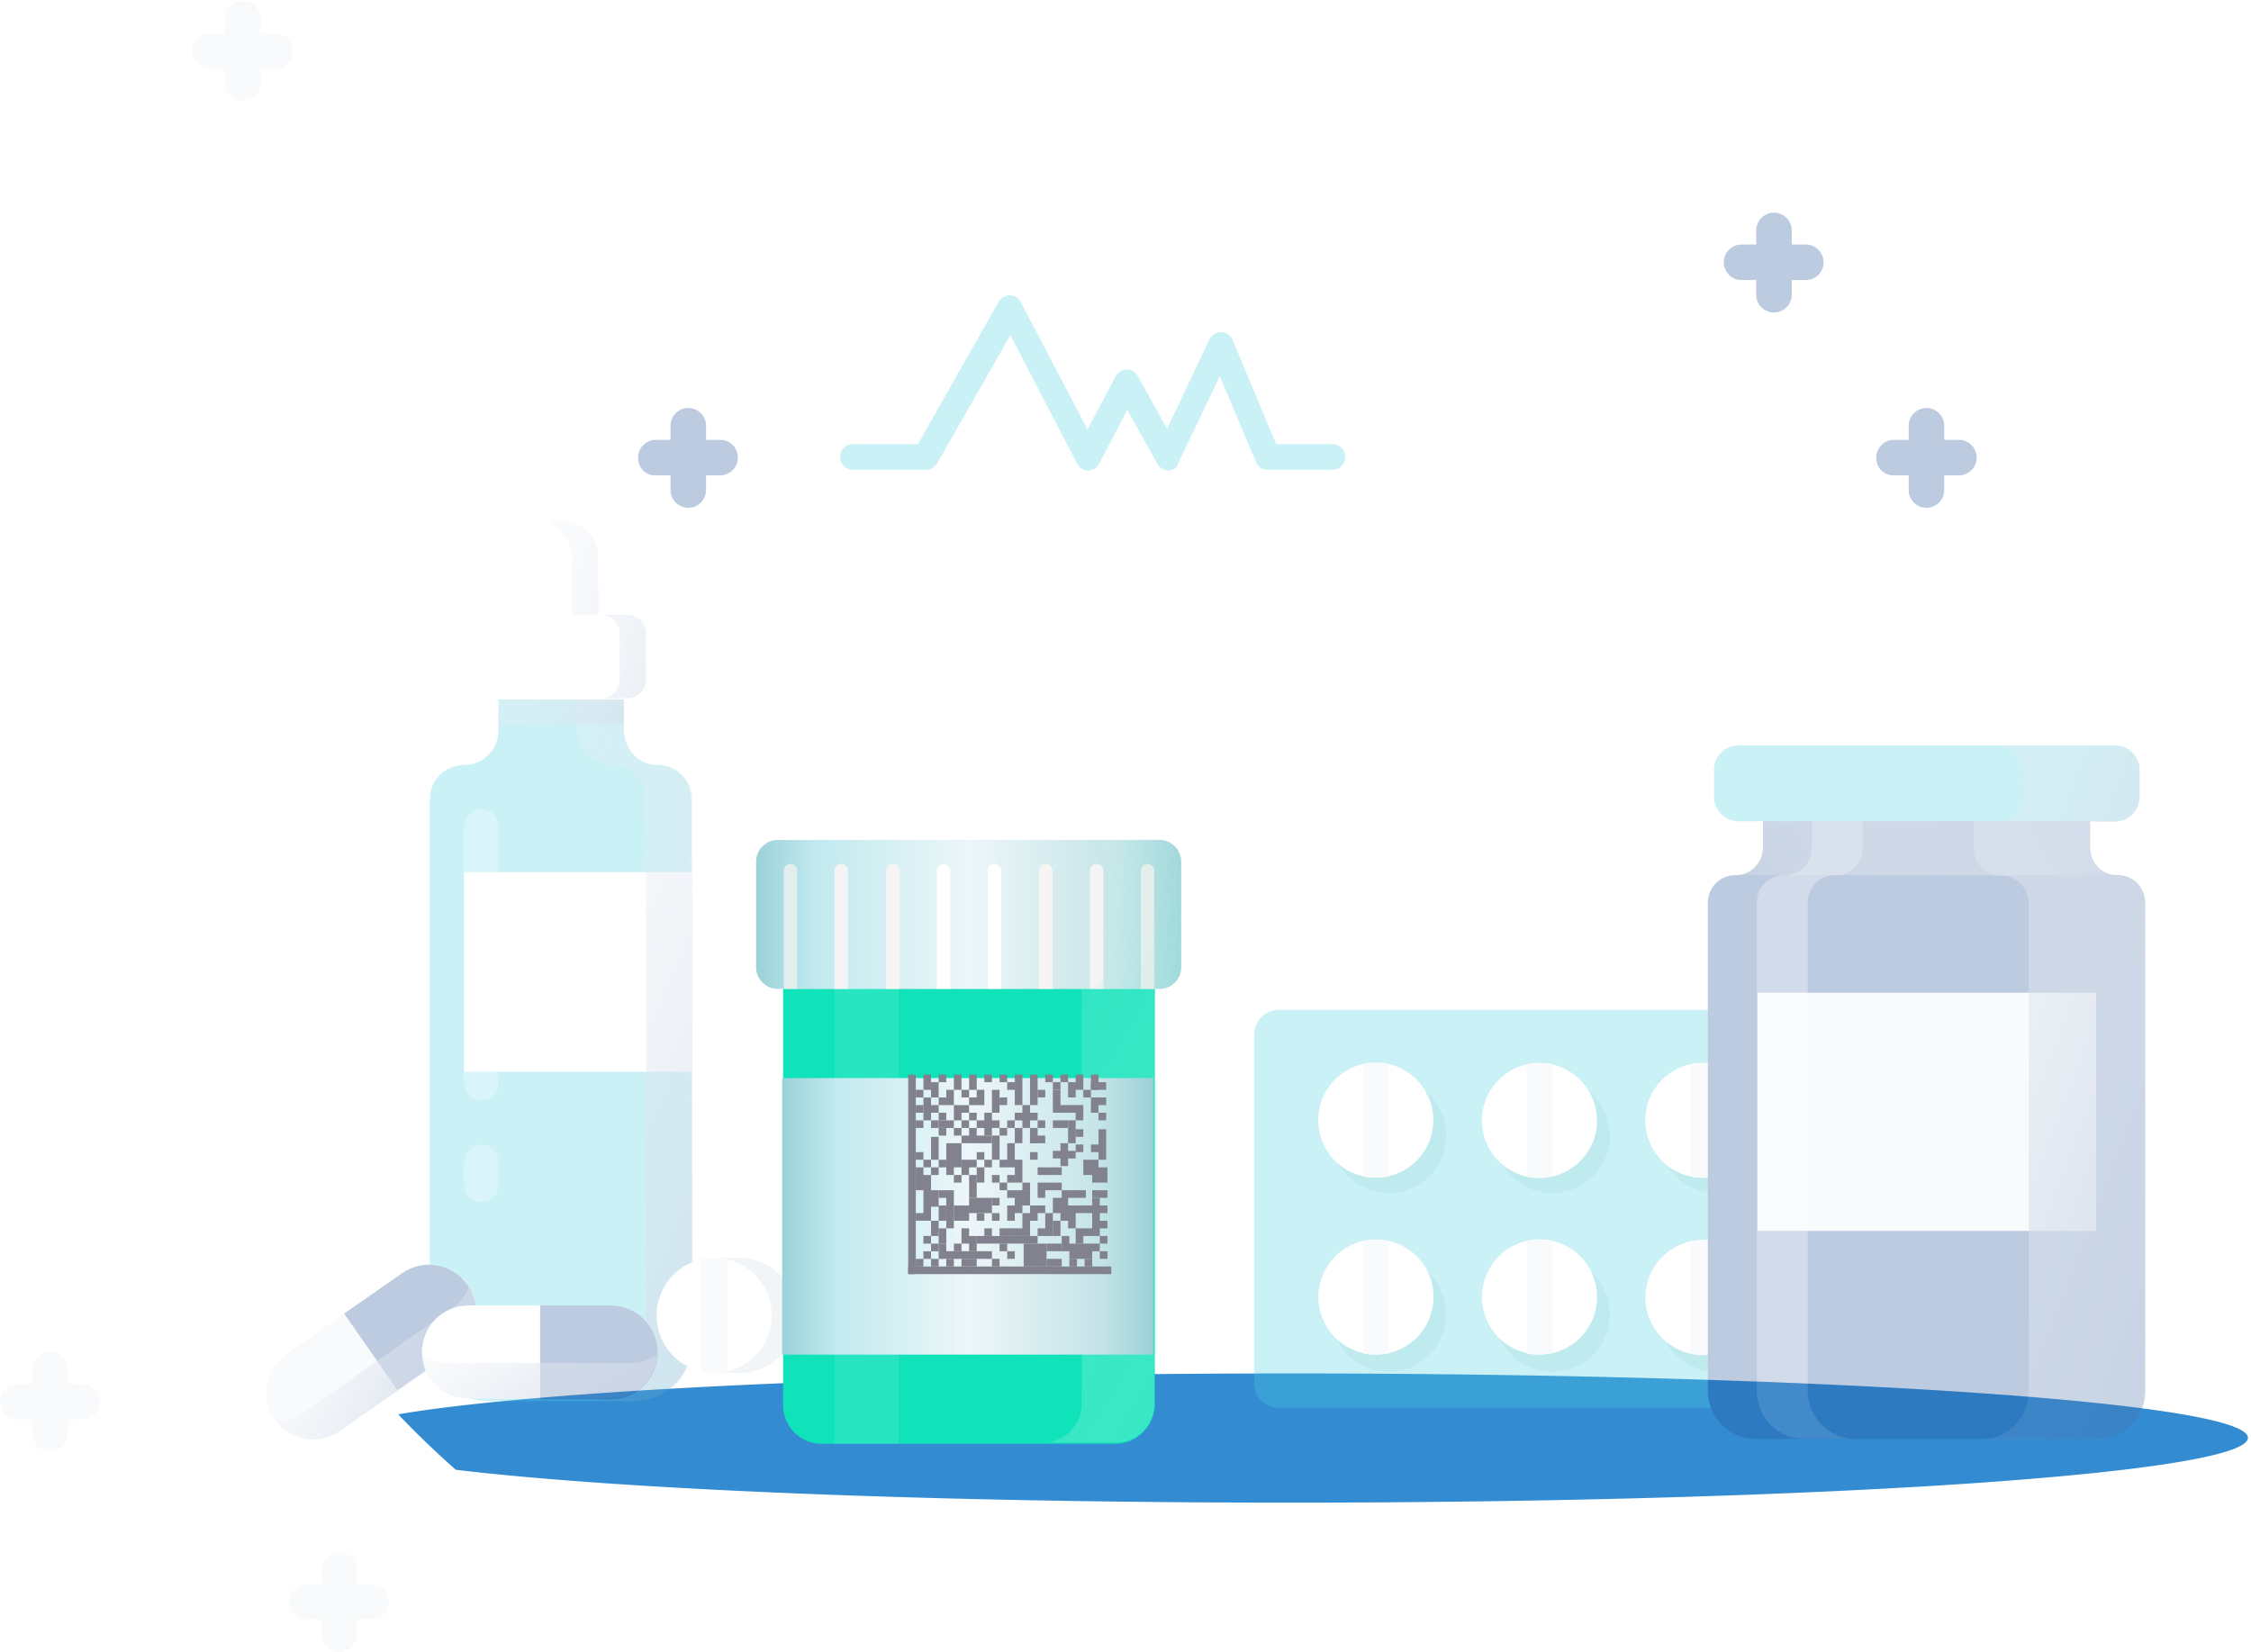 <svg width="643" height="472" fill="none" xmlns="http://www.w3.org/2000/svg"><path d="M368.57 392.383c-115.864 0-214.925 4.832-254.83 11.677a265.76 265.76 0 0016.452 15.838c46.905 5.637 136.166 9.395 238.378 9.395 151.043 0 273.558-8.322 273.558-18.522s-122.515-18.388-273.558-18.388z" fill="#338CD2"/><g opacity=".3"><path d="M570.061 159.944H456.364V46.247H329.722v113.697H215.85v126.642h113.872v113.872h126.642V286.586h113.697V159.944z" fill="url(#paint0_linear)"/><path d="M333.745 134.406c-1.399 0-2.448-.699-3.148-1.924l-8.571-15.393-8.046 15.393c-.7 1.225-1.925 1.924-3.149 1.924-1.399 0-2.624-.699-3.149-1.924l-19.066-36.733-20.99 36.733c-.7 1.05-1.924 1.749-3.149 1.749h-20.815c-1.924 0-3.673-1.574-3.673-3.673 0-1.924 1.574-3.673 3.673-3.673h18.542l23.089-40.756c.7-1.05 1.924-1.75 3.148-1.75 1.4 0 2.449.7 3.149 1.924l19.066 36.384 8.046-15.218c.7-1.225 1.924-1.924 3.149-1.924 1.224 0 2.624.699 3.148 1.924l8.397 15.043 12.069-25.538c.7-1.225 1.924-2.1 3.323-2.1 1.4 0 2.624.875 3.324 2.275l12.419 29.736h16.093c1.924 0 3.673 1.574 3.673 3.673 0 1.924-1.574 3.673-3.673 3.673h-18.542c-1.399 0-2.798-.874-3.323-2.274l-10.32-24.488-11.72 24.488c-.35 1.575-1.574 2.449-2.974 2.449zm-155.503 74.341V190.73h-35.858v18.017a9.78 9.78 0 01-9.796 9.795 9.78 9.78 0 00-9.795 9.796v155.328c0 9.271 7.521 16.617 16.617 16.617h41.456c9.271 0 16.617-7.521 16.617-16.617V228.338a9.78 9.78 0 00-9.795-9.796c-5.073 0-9.446-4.373-9.446-9.795z" fill="#4DD0E1"/><path d="M197.658 249.153h-65.07v57.024h65.07v-57.024z" fill="#fff"/><path d="M188.038 218.542a9.78 9.78 0 01-9.795-9.795V190.73h-13.294v18.017a9.78 9.78 0 009.795 9.795 9.78 9.78 0 019.796 9.796v155.328c0 9.271-7.522 16.617-16.618 16.617h13.294c9.271 0 16.618-7.521 16.618-16.617V228.338a9.78 9.78 0 00-9.796-9.796z" fill="url(#paint1_linear)"/><path d="M178.242 190.73h-35.859v16.268h35.859V190.73z" fill="url(#paint2_linear)"/><path d="M179.292 199.826h-37.783c-2.973 0-5.247-2.449-5.247-5.247v-13.294c0-2.974 2.449-5.248 5.247-5.248h37.783c2.973 0 5.247 2.449 5.247 5.248v13.294c0 2.798-2.448 5.247-5.247 5.247zM160.4 148.75c-5.772 0-10.495 4.723-10.495 10.495v16.442h20.991v-16.442c0-5.772-4.723-10.495-10.496-10.495z" fill="#fff"/><path d="M163.374 159.245v16.442h7.522v-16.442c0-5.772-4.723-10.495-10.495-10.495-1.4 0-2.624.35-3.673.699 3.848 1.575 6.646 5.423 6.646 9.796z" fill="url(#paint3_linear)"/><path d="M179.293 175.687h-7.522c2.974 0 5.248 2.449 5.248 5.248v13.294c0 2.973-2.449 5.247-5.248 5.247h7.522c2.973 0 5.247-2.449 5.247-5.247v-13.294c0-2.799-2.449-5.248-5.247-5.248z" fill="url(#paint4_linear)"/><path opacity=".3" d="M137.486 314.398c-2.624 0-4.898-2.099-4.898-4.898v-73.466c0-2.623 2.099-4.897 4.898-4.897 2.624 0 4.898 2.099 4.898 4.897V309.5c0 2.799-2.099 4.898-4.898 4.898zm0 29.037c-2.624 0-4.898-2.099-4.898-4.898v-6.647c0-2.624 2.099-4.898 4.898-4.898 2.624 0 4.898 2.099 4.898 4.898v6.647c0 2.799-2.099 4.898-4.898 4.898z" fill="#fff"/><path d="M559.216 288.51h-193.81c-4.023 0-7.172 3.149-7.172 7.172v99.354c0 4.023 3.149 7.171 7.172 7.171h193.81c4.024 0 7.172-3.148 7.172-7.171v-99.354c0-4.023-3.148-7.172-7.172-7.172z" fill="#4DD0E1"/><path d="M408.324 336.002c6.421-6.421 6.421-16.832 0-23.253-6.421-6.421-16.832-6.421-23.253 0-6.421 6.421-6.421 16.832 0 23.253 6.421 6.421 16.832 6.421 23.253 0zm-.033 51.09c6.421-6.421 6.421-16.832 0-23.253-6.421-6.421-16.832-6.421-23.253 0-6.421 6.421-6.421 16.832 0 23.253 6.421 6.421 16.832 6.421 23.253 0zm41.401-47.488c8.398-3.455 12.405-13.064 8.949-21.462-3.455-8.398-13.064-12.405-21.462-8.95-8.398 3.456-12.405 13.065-8.95 21.463 3.456 8.398 13.065 12.405 21.463 8.949zm-.018 51.081c8.398-3.455 12.405-13.064 8.95-21.462-3.456-8.398-13.065-12.405-21.463-8.95-8.398 3.456-12.404 13.064-8.949 21.462s13.064 12.405 21.462 8.95zm46.888-51.128c8.398-3.455 12.405-13.064 8.949-21.462-3.455-8.398-13.064-12.405-21.462-8.95s-12.405 13.064-8.949 21.462c3.455 8.398 13.064 12.405 21.462 8.95zm-.018 51.081c8.398-3.455 12.405-13.064 8.949-21.462-3.455-8.398-13.064-12.405-21.462-8.95s-12.405 13.064-8.949 21.462c3.455 8.398 13.064 12.405 21.462 8.95zm46.726-51.062c8.398-3.455 12.405-13.064 8.949-21.462-3.455-8.398-13.064-12.405-21.462-8.95-8.398 3.456-12.405 13.065-8.949 21.463 3.455 8.398 13.064 12.404 21.462 8.949zm-.018 51.081c8.398-3.455 12.405-13.064 8.95-21.462s-13.064-12.405-21.462-8.95-12.405 13.064-8.95 21.462 13.064 12.405 21.462 8.95z" fill="#28BBC6"/><path d="M409.219 322.647c1.455-8.964-4.632-17.41-13.596-18.864-8.964-1.455-17.41 4.632-18.864 13.596-1.455 8.964 4.632 17.409 13.596 18.864 8.964 1.455 17.409-4.632 18.864-13.596z" fill="#fff"/><path d="M389.37 336.088c1.224.35 2.448.35 3.673.35 1.224 0 2.449-.175 3.673-.35v-32.01c-1.224-.35-2.449-.35-3.673-.35-1.225 0-2.449.175-3.673.35v32.01z" fill="#E7EDF4"/><path d="M399.34 385.728c8.389-3.475 12.374-13.093 8.898-21.483-3.475-8.39-13.094-12.374-21.483-8.899-8.39 3.475-12.374 13.094-8.899 21.484 3.475 8.39 13.094 12.374 21.484 8.898z" fill="#fff"/><path d="M389.37 386.64c1.224.35 2.448.35 3.673.35 1.224 0 2.449-.175 3.673-.35v-32.01c-1.224-.35-2.449-.35-3.673-.35-1.225 0-2.449.175-3.673.35v32.01z" fill="#E7EDF4"/><path d="M455.983 322.684c1.418-8.969-4.703-17.39-13.672-18.808-8.969-1.419-17.39 4.703-18.809 13.672-1.418 8.969 4.703 17.39 13.672 18.808 8.969 1.419 17.39-4.703 18.809-13.672z" fill="#fff"/><path d="M436.073 336.088c1.224.35 2.449.35 3.673.35 1.224 0 2.449-.175 3.673-.35v-32.01c-1.224-.35-2.449-.35-3.673-.35-1.224 0-2.449.175-3.673.35v32.01z" fill="#E7EDF4"/><path d="M445.757 385.856c8.458-3.306 12.634-12.843 9.328-21.301-3.307-8.458-12.843-12.634-21.301-9.328-8.458 3.307-12.634 12.844-9.328 21.302 3.306 8.457 12.843 12.634 21.301 9.327z" fill="#fff"/><path d="M436.073 386.64c1.224.349 2.449.349 3.673.349 1.224 0 2.449-.175 3.673-.349v-32.011c-1.224-.349-2.449-.349-3.673-.349-1.224 0-2.449.174-3.673.349v32.011z" fill="#E7EDF4"/><path d="M498.051 331.695c6.421-6.422 6.421-16.832 0-23.253-6.421-6.421-16.832-6.421-23.253 0-6.421 6.421-6.421 16.831 0 23.253 6.421 6.421 16.832 6.421 23.253 0z" fill="#fff"/><path d="M482.777 336.088c1.224.35 2.449.35 3.673.35 1.225 0 2.449-.175 3.673-.35v-32.01c-1.224-.35-2.448-.35-3.673-.35-1.224 0-2.449.175-3.673.35v32.01z" fill="#E7EDF4"/><path d="M502.462 374.489c2.094-8.836-3.37-17.697-12.206-19.792-8.835-2.095-17.696 3.369-19.791 12.205-2.095 8.836 3.369 17.697 12.205 19.792 8.836 2.095 17.697-3.37 19.792-12.205z" fill="#fff"/><path d="M482.776 386.64c1.225.349 2.449.349 3.674.349 1.224 0 2.449-.175 3.673-.349v-32.011c-1.224-.349-2.449-.349-3.673-.349-1.225 0-2.449.174-3.674.349v32.011z" fill="#E7EDF4"/><path d="M549.466 322.575c1.45-8.964-4.641-17.407-13.606-18.857-8.965-1.451-17.407 4.641-18.858 13.606-1.45 8.964 4.642 17.407 13.606 18.858 8.965 1.45 17.408-4.642 18.858-13.607z" fill="#fff"/><path d="M529.655 336.088c1.225.35 2.449.35 3.674.35 1.224 0 2.448-.175 3.673-.35v-32.01c-1.225-.35-2.449-.35-3.673-.35-1.225 0-2.449.175-3.674.35v32.01z" fill="#E7EDF4"/><path d="M539.58 385.748c8.398-3.455 12.405-13.064 8.95-21.462s-13.064-12.405-21.462-8.949c-8.398 3.455-12.405 13.064-8.95 21.462s13.064 12.405 21.462 8.949z" fill="#fff"/><path d="M529.655 386.64c1.224.349 2.449.349 3.673.349 1.224 0 2.449-.175 3.673-.349v-32.011c-1.224-.349-2.449-.349-3.673-.349-1.224 0-2.449.174-3.673.349v32.011z" fill="#E7EDF4"/><path d="M196.609 145.076a5.076 5.076 0 01-5.072-5.072v-18.367a5.076 5.076 0 015.072-5.073 5.077 5.077 0 015.073 5.073v18.367a5.076 5.076 0 01-5.073 5.072z" fill="#235196"/><path d="M182.266 130.733a5.076 5.076 0 015.072-5.073h18.367a5.076 5.076 0 015.072 5.073 5.075 5.075 0 01-5.072 5.072h-18.367c-2.798.175-5.072-2.099-5.072-5.072z" fill="#235196"/><path d="M14.344 414.627a5.076 5.076 0 01-5.073-5.073v-18.367a5.076 5.076 0 015.073-5.072 5.076 5.076 0 015.072 5.072v18.367a5.076 5.076 0 01-5.072 5.073z" fill="#E7EDF4"/><path d="M0 400.458a5.076 5.076 0 015.073-5.073h18.366a5.076 5.076 0 015.073 5.073 5.076 5.076 0 01-5.073 5.073H5.073A5.076 5.076 0 010 400.458zM96.906 472a5.076 5.076 0 01-5.073-5.073v-18.366a5.076 5.076 0 015.073-5.073 5.076 5.076 0 015.072 5.073v18.366A5.076 5.076 0 0196.906 472z" fill="#E7EDF4"/><path d="M82.562 457.657a5.076 5.076 0 015.073-5.073H106a5.077 5.077 0 015.073 5.073 5.076 5.076 0 01-5.073 5.072H87.635c-2.799.175-5.073-2.274-5.073-5.072zM69.269 28.755a5.076 5.076 0 01-5.073-5.072V5.316A5.076 5.076 0 0169.269.243a5.076 5.076 0 015.072 5.073v18.367c.175 2.798-2.099 5.072-5.072 5.072z" fill="#E7EDF4"/><path d="M54.925 14.587a5.076 5.076 0 015.072-5.073H78.54a5.076 5.076 0 015.073 5.073 5.076 5.076 0 01-5.073 5.073H60.172c-2.798 0-5.247-2.274-5.247-5.073z" fill="#E7EDF4"/><path d="M550.295 145.076a5.076 5.076 0 01-5.072-5.072v-18.367a5.076 5.076 0 015.072-5.073 5.077 5.077 0 015.073 5.073v18.367a5.076 5.076 0 01-5.073 5.072z" fill="#235196"/><path d="M535.952 130.733a5.077 5.077 0 015.073-5.073h18.541a5.077 5.077 0 015.073 5.073 5.076 5.076 0 01-5.073 5.072h-18.367c-2.973.175-5.247-2.099-5.247-5.072zm-29.211-41.456a5.076 5.076 0 01-5.073-5.073V65.838a5.076 5.076 0 015.073-5.073 5.076 5.076 0 015.072 5.073v18.367a5.076 5.076 0 01-5.072 5.072z" fill="#235196"/><path d="M492.397 74.934a5.076 5.076 0 015.073-5.073h18.366a5.076 5.076 0 015.073 5.073 5.076 5.076 0 01-5.073 5.072H497.47a5.076 5.076 0 01-5.073-5.072zm104.602 167.222v-18.191h-93.407v18.191a7.84 7.84 0 01-7.872 7.872 7.839 7.839 0 00-7.871 7.871V397.31c0 7.696 6.122 13.818 13.819 13.818h97.255c7.696 0 13.818-6.122 13.818-13.818V257.899a7.838 7.838 0 00-7.871-7.871c-4.373.175-7.871-3.499-7.871-7.872z" fill="#235196"/><path d="M598.748 283.612h-96.73v68.044h96.73v-68.044z" fill="#E7EDF4"/><path opacity=".3" d="M516.361 397.31V257.899a7.838 7.838 0 017.871-7.871 7.84 7.84 0 007.872-7.872v-18.191h-14.519v18.191a7.839 7.839 0 01-7.871 7.872 7.838 7.838 0 00-7.871 7.871V397.31c0 7.696 6.122 13.818 13.818 13.818h14.519c-7.522 0-13.819-6.122-13.819-13.818z" fill="#fff"/><path d="M596.998 242.156v-18.191h-93.406v18.191a7.84 7.84 0 01-7.872 7.872h109.15c-4.373.175-7.872-3.499-7.872-7.872z" fill="url(#paint5_linear)"/><path d="M604.17 234.635H496.595c-3.848 0-6.997-3.149-6.997-6.997v-7.696c0-3.848 3.149-6.997 6.997-6.997H604.17c3.848 0 6.997 3.149 6.997 6.997v7.696c-.175 3.848-3.149 6.997-6.997 6.997z" fill="#4DD0E1"/><path d="M604.87 250.203a7.84 7.84 0 01-7.872-7.872v-7.521h7.172c3.848 0 6.997-3.149 6.997-6.997v-7.696c0-3.849-3.149-6.997-6.997-6.997h-33.235c3.849 0 6.997 3.148 6.997 6.997v7.696c0 3.848-3.148 6.997-6.997 6.997h-7.171v7.521a7.839 7.839 0 007.871 7.872 7.838 7.838 0 017.871 7.871v139.411c0 7.696-6.122 13.818-13.818 13.818h33.234c7.697 0 13.819-6.122 13.819-13.818V258.074a7.838 7.838 0 00-7.871-7.871z" fill="url(#paint6_linear)"/><path d="M264.827 359.359h-7.172v1.749c-5.422 2.624-9.27 8.221-9.27 14.693 0 6.472 3.673 12.07 9.27 14.693v1.75h7.172c9.096 0 16.443-7.347 16.443-16.443s-7.347-16.442-16.443-16.442z" fill="#D1DDE8"/><path d="M257.656 392.244c9.081 0 16.442-7.362 16.442-16.443 0-9.081-7.361-16.442-16.442-16.442s-16.443 7.361-16.443 16.442 7.362 16.443 16.443 16.443z" fill="#fff"/><path d="M253.807 391.719c1.225.35 2.449.35 3.673.35 1.225 0 2.449-.175 3.674-.35v-32.01c-1.225-.35-2.449-.35-3.674-.35-1.224 0-2.448.175-3.673.35v32.01z" fill="#E7EDF4"/><path d="M211.173 359.359h-7.172v1.749c-5.422 2.624-9.271 8.221-9.271 14.693 0 6.472 3.674 12.07 9.271 14.693v1.75h7.172c9.096 0 16.442-7.347 16.442-16.443s-7.346-16.442-16.442-16.442z" fill="#D1DDE8"/><path d="M204.001 392.244c9.081 0 16.442-7.362 16.442-16.443 0-9.081-7.361-16.442-16.442-16.442s-16.442 7.361-16.442 16.442 7.361 16.443 16.442 16.443z" fill="#fff"/><path d="M200.328 391.719c1.224.35 2.449.35 3.673.35 1.224 0 2.449-.175 3.673-.35v-32.01c-1.224-.35-2.449-.35-3.673-.35-1.224 0-2.449.175-3.673.35v32.01zm-85.406-27.994l-33.235 23.264c-6.122 4.198-7.521 12.595-3.323 18.542 4.198 6.122 12.594 7.521 18.541 3.323l33.235-23.264c6.122-4.198 7.521-12.594 3.323-18.541-4.198-6.123-12.594-7.522-18.541-3.324z" fill="#E7EDF4"/><path d="M114.922 363.725L98.305 375.27l15.218 21.865 16.617-11.545c6.122-4.198 7.521-12.594 3.323-18.541-4.198-6.123-12.594-7.522-18.541-3.324z" fill="#235196"/><path d="M129.265 373.696L86.41 403.782c-2.274 1.574-4.723 2.274-7.346 2.448 4.373 5.423 12.244 6.647 18.016 2.624l33.235-23.264c5.772-4.023 7.346-11.894 3.673-17.842-1.049 2.274-2.624 4.373-4.723 5.948z" fill="url(#paint7_linear)"/><path d="M174.414 372.957h-40.582c-7.346 0-13.293 5.947-13.293 13.294 0 7.346 5.947 13.294 13.293 13.294h40.582c7.346 0 13.293-5.948 13.293-13.294.175-7.347-5.772-13.294-13.293-13.294z" fill="#fff"/><path d="M174.414 372.957h-20.116v26.763h20.291c7.347 0 13.294-5.948 13.294-13.294 0-7.522-5.947-13.469-13.469-13.469z" fill="#235196"/><path d="M180.361 389.399h-52.476c-2.799 0-5.247-.874-7.346-2.274.524 6.997 6.297 12.42 13.293 12.42h40.582c6.996 0 12.769-5.423 13.293-12.42-2.099 1.4-4.547 2.274-7.346 2.274z" fill="url(#paint8_linear)"/></g><g filter="url(#filter0_d)"><path d="M330.677 400.458h-83.961a10.974 10.974 0 01-11.02-11.02V254.401h106.176v135.037c-.175 5.947-5.073 11.02-11.195 11.02z" fill="#10E2BA"/><path d="M343.272 270.494h-109.15c-3.323 0-6.122-2.799-6.122-6.122v-30.261c0-3.324 2.799-6.122 6.122-6.122h109.15c3.323 0 6.122 2.798 6.122 6.122v30.261c0 3.323-2.799 6.122-6.122 6.122z" fill="#E7EDF4"/><path d="M343.272 270.494h-109.15c-3.323 0-6.122-2.799-6.122-6.122v-30.261c0-3.324 2.799-6.122 6.122-6.122h109.15c3.323 0 6.122 2.798 6.122 6.122v30.261c0 3.323-2.799 6.122-6.122 6.122z" fill="url(#paint9_linear)"/><path d="M237.796 234.81a1.94 1.94 0 00-1.924 1.924v33.759h3.848v-33.759c0-1.05-.875-1.924-1.924-1.924z" fill="#E2EEEC"/><path d="M252.314 234.81a1.941 1.941 0 00-1.924 1.924v33.759h3.848v-33.759a1.94 1.94 0 00-1.924-1.924z" fill="#F4F4F4"/><path d="M267.007 234.81a1.941 1.941 0 00-1.924 1.924v33.759h3.848v-33.759a1.94 1.94 0 00-1.924-1.924z" fill="#F9F4F4"/><path d="M281.526 234.81a1.94 1.94 0 00-1.924 1.924v33.759h3.848v-33.759c0-1.05-.875-1.924-1.924-1.924zm14.518 0a1.94 1.94 0 00-1.924 1.924v33.759h3.848v-33.759c0-1.05-.875-1.924-1.924-1.924z" fill="#fff"/><path d="M310.737 234.81c-1.05 0-1.925.874-1.925 1.924v33.759h3.849v-33.759c-.175-1.05-.875-1.924-1.924-1.924z" fill="#F9F4F4"/><path d="M325.255 234.81a1.941 1.941 0 00-1.924 1.924v33.759h3.848v-33.759a1.94 1.94 0 00-1.924-1.924z" fill="#F4F4F4"/><path d="M339.773 234.81a1.941 1.941 0 00-1.924 1.924v33.759h3.848v-33.759a1.94 1.94 0 00-1.924-1.924z" fill="#ECECEC"/><path opacity=".1" d="M268.757 270.493H250.39v129.965h18.367V270.493z" fill="#fff"/><path opacity=".5" d="M343.272 227.813h-20.714c3.324 0 6.123 2.799 6.123 6.122v30.261c0 3.324-2.799 6.122-6.123 6.122h-1.574v118.77c0 6.123-4.897 11.02-11.02 11.02h20.713c6.123 0 11.02-4.897 11.02-11.02v-118.77h1.575c3.323 0 6.122-2.798 6.122-6.122v-30.261c0-3.323-2.799-6.122-6.122-6.122z" fill="url(#paint10_linear)"/><path d="M341.426 296h-106v79h106v-79z" fill="url(#paint11_linear)"/></g><path d="M259.426 307h2.175v57h-2.175v-57z" fill="#81828E"/><path d="M317.426 361.822V364h-58v-2.178h58zm-55.825-50.465h2.175v2.178h-2.175v-2.178zm0 4.356h2.175v2.179h-2.175v-2.179zm4.35 0h2.175v2.179h-2.175v-2.179zm2.175 2.179h2.175v2.178h-2.175v-2.178zm0-10.892h2.175v2.178h-2.175V307zm0 6.535h2.175v2.178h-2.175v-2.178zm-6.525 6.535h2.175v2.178h-2.175v-2.178zm4.35 0h2.175v2.178h-2.175v-2.178zm0 13.433h2.175v2.179h-2.175v-2.179zm2.175-11.255h2.175v2.179h-2.175v-2.179zm0 9.077h2.175v2.178h-2.175v-2.178zm4.35 4.357h2.175v2.178h-2.175v-2.178zm2.175-2.179h2.175v2.179h-2.175v-2.179zm0-2.178h4.35v2.178h-4.35v-2.178zm-6.525 8.713h2.175v2.179h-2.175v-2.179zm15.225 2.179h2.175v2.178h-2.175v-2.178zm0-6.535h2.175v2.178h-2.175v-2.178zm2.175 2.178h2.175v2.178h-2.175v-2.178zm6.525 0h2.175v2.178h-2.175v-2.178zm-2.175 6.535h2.175v2.178h-2.175v-2.178z" fill="#81828E"/><path d="M287.701 344.395h2.175v4.357h-2.175v-4.357zm0-4.357h2.175v2.179h-2.175v-2.179z" fill="#81828E"/><path d="M289.876 340.038h4.35v2.179h-4.35v-2.179zm13.412 0h6.888v2.179h-6.888v-2.179zm-2.537 2.179h4.35v2.178h-4.35v-2.178zm-4.35-4.357h6.887v2.178h-6.887v-2.178zm0 2.178h2.175v2.179h-2.175v-2.179zm0-6.535h6.887v2.179h-6.887v-2.179zm13.05 0h6.887v2.179h-6.887v-2.179zm0-2.178h4.35v2.178h-4.35v-2.178zm2.537 4.357h4.35v2.178h-4.35v-2.178zm0 4.356h4.35v2.179h-4.35v-2.179zm-22.112 2.179h4.35v2.178h-4.35v-2.178zm-2.175-6.535h2.175v2.178h-2.175v-2.178zm-2.175-13.434h2.175v2.179h-2.175v-2.179zm2.175-2.178h2.175v2.178h-2.175v-2.178zm2.175 2.178h2.175v4.357h-2.175v-4.357zm4.35 0h2.175v4.357h-2.175v-4.357z" fill="#81828E"/><path d="M298.576 324.427v2.178h-4.35v-2.178h4.35zm-2.175 4.719v2.179h-2.175v-2.179h2.175zm2.175-9.076v2.178h-2.175v-2.178h2.175zm0-8.713v2.178h-2.175v-2.178h2.175zm2.175-4.357v2.178h-2.175V307h2.175zm2.175 2.178v2.179h-2.175v-2.179h2.175zm2.175-2.178v2.178h-2.175V307h2.175zm2.175 2.178v4.357h-2.175v-4.357h2.175zm2.175-2.178v4.357h-2.175V307h2.175zm4.35 0v4.357h-2.175V307h2.175z" fill="#81828E"/><path d="M315.976 311.357h-4.35v-2.179h4.35v2.179zm-4.35 2.178h-2.175v-2.178h2.175v2.178zm4.35 2.178h-4.35v-2.178h4.35v2.178zm-2.175 2.179h-2.175v-2.179h2.175v2.179zm2.175 2.178h-2.175v-2.178h2.175v2.178zm-6.525 0h-2.175v-2.178h2.175v2.178zm-2.175-2.178h-2.175v-2.179h2.175v2.179zm-2.175 0h-2.175v-2.179h2.175v2.179zm-2.175 0h-2.175v-2.179h2.175v2.179zm2.175 4.356h-4.35v-2.178h4.35v2.178zm-2.175-6.535h-2.175v-2.178h2.175v2.178zm0-2.178h-2.175v-2.178h2.175v2.178zm6.525 4.357h-2.175v-2.179h2.175v2.179zm-19.575 15.611h2.175v4.357h-2.175v-4.357zm-2.175-6.898h2.175v4.72h-2.175v-4.72zm-2.175 4.72h2.175v2.178h-2.175v-2.178zm2.175 0h4.35v2.178h-4.35v-2.178zm-2.175-17.79h2.175v2.178h-2.175v-2.178zm21.75 9.076h2.175v2.179h-2.175v-2.179zm6.525 0h2.175v8.714h-2.175v-8.714zm-6.525 4.357h2.175v2.178h-2.175v-2.178zm4.35 0h2.175v2.178h-2.175v-2.178zM285.526 307h2.175v2.178h-2.175V307zm2.175 2.178h2.175v2.179h-2.175v-2.179zM281.176 307h2.175v2.178h-2.175V307zm2.175 39.573h2.175v2.179h-2.175v-2.179zm-4.35 0h2.175v2.179h-2.175v-2.179zm-2.175-6.535h2.175v2.179h-2.175v-2.179zm0-4.356h2.175v4.356h-2.175v-4.356z" fill="#81828E"/><path d="M279.001 333.503h2.175v4.357h-2.175v-4.357zm0-4.357h2.175v2.179h-2.175v-2.179zm-4.35-9.076h2.175v2.178h-2.175v-2.178zm8.7 4.357h2.175v6.898h-2.175v-6.898zm-2.175-6.535h2.175v6.535h-2.175v-6.535zm21.75 8.713h2.175v6.535h-2.175v-6.535zm-10.875-10.892h2.175v6.535h-2.175v-6.535zm2.175-8.713h2.175v8.713h-2.175V307zm-10.875 4.357h2.175v6.535h-2.175v-6.535zm21.75 8.713h2.175v6.535h-2.175v-6.535zM289.876 307h2.175v8.713h-2.175V307z" fill="#81828E"/><path d="M285.526 320.07v2.178h-6.525v-2.178h6.525zm21.75 8.713v2.179h-6.525v-2.179h6.525zm-10.875-10.891v2.178h-6.525v-2.178h6.525zm-21.75 6.535h8.7v2.178h-8.7v-2.178zm6.525 6.898h2.175v2.178h-2.175v-2.178zm-4.35-9.077h2.175v2.179h-2.175v-2.179zm-4.35 0h2.175v2.179h-2.175v-2.179zm4.35-4.356h2.175v2.178h-2.175v-2.178zm-4.35 0h2.175v2.178h-2.175v-2.178zm0-2.179h4.35v2.179h-4.35v-2.179zm4.35-2.178h4.35v2.178h-4.35v-2.178zm2.175-2.178h2.175v2.178h-2.175v-2.178zm-4.35 0h2.175v2.178h-2.175v-2.178zM272.476 307h2.175v4.357h-2.175V307zm4.35 0h2.175v4.357h-2.175V307zm-10.875 48.287h2.175v2.178h-2.175v-2.178zm-2.175-2.179h2.175v2.179h-2.175v-2.179zm0 4.357h2.175v2.178h-2.175v-2.178zm-2.175 2.178h2.175v2.179h-2.175v-2.179zm4.35 0h2.175v2.179h-2.175v-2.179zm4.35 0h2.175v2.179h-2.175v-2.179zm2.175-4.356h2.175v2.178h-2.175v-2.178zm13.05 0h2.175v2.178h-2.175v-2.178zm0-4.357h2.175v2.178h-2.175v-2.178zm2.175 0h2.175v2.178h-2.175v-2.178z" fill="#81828E"/><path d="M289.876 350.93h2.175v2.178h-2.175v-2.178zm2.175-4.357h2.175v6.535h-2.175v-6.535zm2.175 0h2.175v2.179h-2.175v-2.179zm0-2.178h4.35v2.178h-4.35v-2.178zm-10.875 15.248h2.175v2.179h-2.175v-2.179zm4.35-2.178h2.175v2.178h-2.175v-2.178zm17.762 2.178h2.175v2.179h-2.175v-2.179zm4.35 0h2.175v2.179h-2.175v-2.179zm2.175-4.356h2.175v2.178h-2.175v-2.178zm2.175 2.178h2.175v2.178h-2.175v-2.178zm0-4.357h2.175v2.179h-2.175v-2.179zm-2.175-10.891h2.175v2.178h-2.175v-2.178zm0 4.356h2.175v2.179h-2.175v-2.179zm-9.062 0h2.175v2.179h-2.175v-2.179zm2.175 0h2.175v4.357h-2.175v-4.357zm2.175 4.357h2.175v4.357h-2.175v-4.357zm2.175 0h4.712v2.178h-4.712v-2.178zm2.537-2.178h4.35v2.178h-4.35v-2.178zm-11.237-4.357h15.587v2.178h-15.587v-2.178zm-1.813 15.248h4.35v2.179h-4.35v-2.179zm0-4.356h4.35v2.178h-4.35v-2.178zm-2.537-4.357h4.35v2.178h-4.35v-2.178zm2.175 0v-4.357h2.175v4.357h-2.175z" fill="#81828E"/><path d="M300.751 353.108v-4.356h2.175v4.356h-2.175zm2.537 4.357v-4.357h2.175v4.357h-2.175zm2.175 2.178v-4.356h6.525v4.356h-6.525zm-24.287-8.713h2.175v2.178h-2.175v-2.178zm-6.525 0h2.175v4.357h-2.175v-4.357zm2.175 2.178h2.175v4.357h-2.175v-4.357z" fill="#81828E"/><path d="M279.001 353.108h17.4v2.179h-17.4v-2.179zm-4.35 6.535h4.35v2.179h-4.35v-2.179zm-6.525-15.248h2.175v4.357h-2.175v-4.357zm4.35 0h4.35v4.357h-4.35v-4.357zm4.35-2.178h6.525v4.356h-6.525v-4.356zm-8.7 8.713h2.175v4.357h-2.175v-4.357z" fill="#81828E"/><path d="M268.126 355.287h2.175v4.356h-2.175v-4.356zm2.175 2.178h13.05v2.178h-13.05v-2.178zm-4.35-8.713h2.175v4.356h-2.175v-4.356zm4.35-8.714h2.175v10.892h-2.175v-10.892zm-2.175-19.968h2.175v2.178h-2.175v-2.178zm2.175 0h2.175v2.178h-2.175v-2.178zm-8.7 9.076h2.175v2.179h-2.175v-2.179zm2.175 2.179h2.175v2.178h-2.175v-2.178zm0-17.79h2.175v6.535h-2.175v-6.535zm0-6.535h2.175v4.357h-2.175V307zm2.175 2.178h2.175v4.357h-2.175v-4.357zm4.35 2.179h2.175v4.356h-2.175v-4.356zm-4.35 13.433h2.175v6.535h-2.175v-6.535zm4.35 1.815h2.175v9.077h-2.175v-9.077zm2.175 0h2.175v6.898h-2.175v-6.898zm-6.525 13.433h2.175v4.72h-2.175v-4.72zm-4.35-6.535h2.175v6.535h-2.175v-6.535zm0 13.07h2.175v2.179h-2.175v-2.179zm2.175-10.891h2.175v13.07h-2.175v-13.07zm28.637 19.605h6.525v6.535h-6.525v-6.535z" fill="#81828E"/><defs><linearGradient id="paint0_linear" x1="392.956" y1="46.247" x2="392.956" y2="400.458" gradientUnits="userSpaceOnUse"><stop stop-color="#fff"/><stop offset=".752" stop-color="#fff" stop-opacity="0"/></linearGradient><linearGradient id="paint1_linear" x1="63.714" y1="247.734" x2="316.449" y2="358.215" gradientUnits="userSpaceOnUse"><stop offset=".002" stop-color="#fff" stop-opacity="0"/><stop offset="1" stop-color="#235196"/></linearGradient><linearGradient id="paint2_linear" x1="115.125" y1="174.627" x2="217.663" y2="229.507" gradientUnits="userSpaceOnUse"><stop offset=".002" stop-color="#fff" stop-opacity="0"/><stop offset="1" stop-color="#235196"/></linearGradient><linearGradient id="paint3_linear" x1="113.51" y1="142.254" x2="262.985" y2="202.91" gradientUnits="userSpaceOnUse"><stop offset=".002" stop-color="#fff" stop-opacity="0"/><stop offset="1" stop-color="#235196"/></linearGradient><linearGradient id="paint4_linear" x1="106.492" y1="159.55" x2="255.966" y2="220.207" gradientUnits="userSpaceOnUse"><stop offset=".002" stop-color="#fff" stop-opacity="0"/><stop offset="1" stop-color="#235196"/></linearGradient><linearGradient id="paint5_linear" x1="490.832" y1="283.819" x2="600.591" y2="202.944" gradientUnits="userSpaceOnUse"><stop offset=".002" stop-color="#fff" stop-opacity="0"/><stop offset="1" stop-color="#235196"/></linearGradient><linearGradient id="paint6_linear" x1="460.075" y1="263.799" x2="679.593" y2="348.284" gradientUnits="userSpaceOnUse"><stop offset=".002" stop-color="#fff" stop-opacity="0"/><stop offset="1" stop-color="#235196"/></linearGradient><linearGradient id="paint7_linear" x1="71.065" y1="372.034" x2="144.988" y2="404.91" gradientUnits="userSpaceOnUse"><stop offset=".002" stop-color="#fff" stop-opacity="0"/><stop offset="1" stop-color="#235196"/></linearGradient><linearGradient id="paint8_linear" x1="133.79" y1="354.644" x2="175.491" y2="423.966" gradientUnits="userSpaceOnUse"><stop offset=".002" stop-color="#fff" stop-opacity="0"/><stop offset="1" stop-color="#235196"/></linearGradient><linearGradient id="paint9_linear" x1="228" y1="248.972" x2="349.394" y2="248.972" gradientUnits="userSpaceOnUse"><stop stop-color="#9BD1D8"/><stop offset=".141" stop-color="#C1EAEF"/><stop offset=".505" stop-color="#EDF6F8"/><stop offset=".853" stop-color="#C5E4E8"/><stop offset="1" stop-color="#9BD1D8"/></linearGradient><linearGradient id="paint10_linear" x1="242.69" y1="263.676" x2="405.163" y2="363.326" gradientUnits="userSpaceOnUse"><stop offset=".002" stop-color="#fff" stop-opacity="0"/><stop offset="1" stop-color="#55EDC9"/></linearGradient><linearGradient id="paint11_linear" x1="235.426" y1="335" x2="341.426" y2="335" gradientUnits="userSpaceOnUse"><stop stop-color="#9BD1D8"/><stop offset=".141" stop-color="#C1EAEF"/><stop offset=".505" stop-color="#EDF6F8"/><stop offset=".853" stop-color="#C5E4E8"/><stop offset="1" stop-color="#9BD1D8"/></linearGradient><filter id="filter0_d" x="172" y="195.813" width="209.394" height="260.645" filterUnits="userSpaceOnUse" color-interpolation-filters="sRGB"><feFlood flood-opacity="0" result="BackgroundImageFix"/><feColorMatrix in="SourceAlpha" values="0 0 0 0 0 0 0 0 0 0 0 0 0 0 0 0 0 0 127 0"/><feOffset dx="-12" dy="12"/><feGaussianBlur stdDeviation="22"/><feColorMatrix values="0 0 0 0 0 0 0 0 0 0 0 0 0 0 0 0 0 0 0.2 0"/><feBlend in2="BackgroundImageFix" result="effect1_dropShadow"/><feBlend in="SourceGraphic" in2="effect1_dropShadow" result="shape"/></filter></defs></svg>